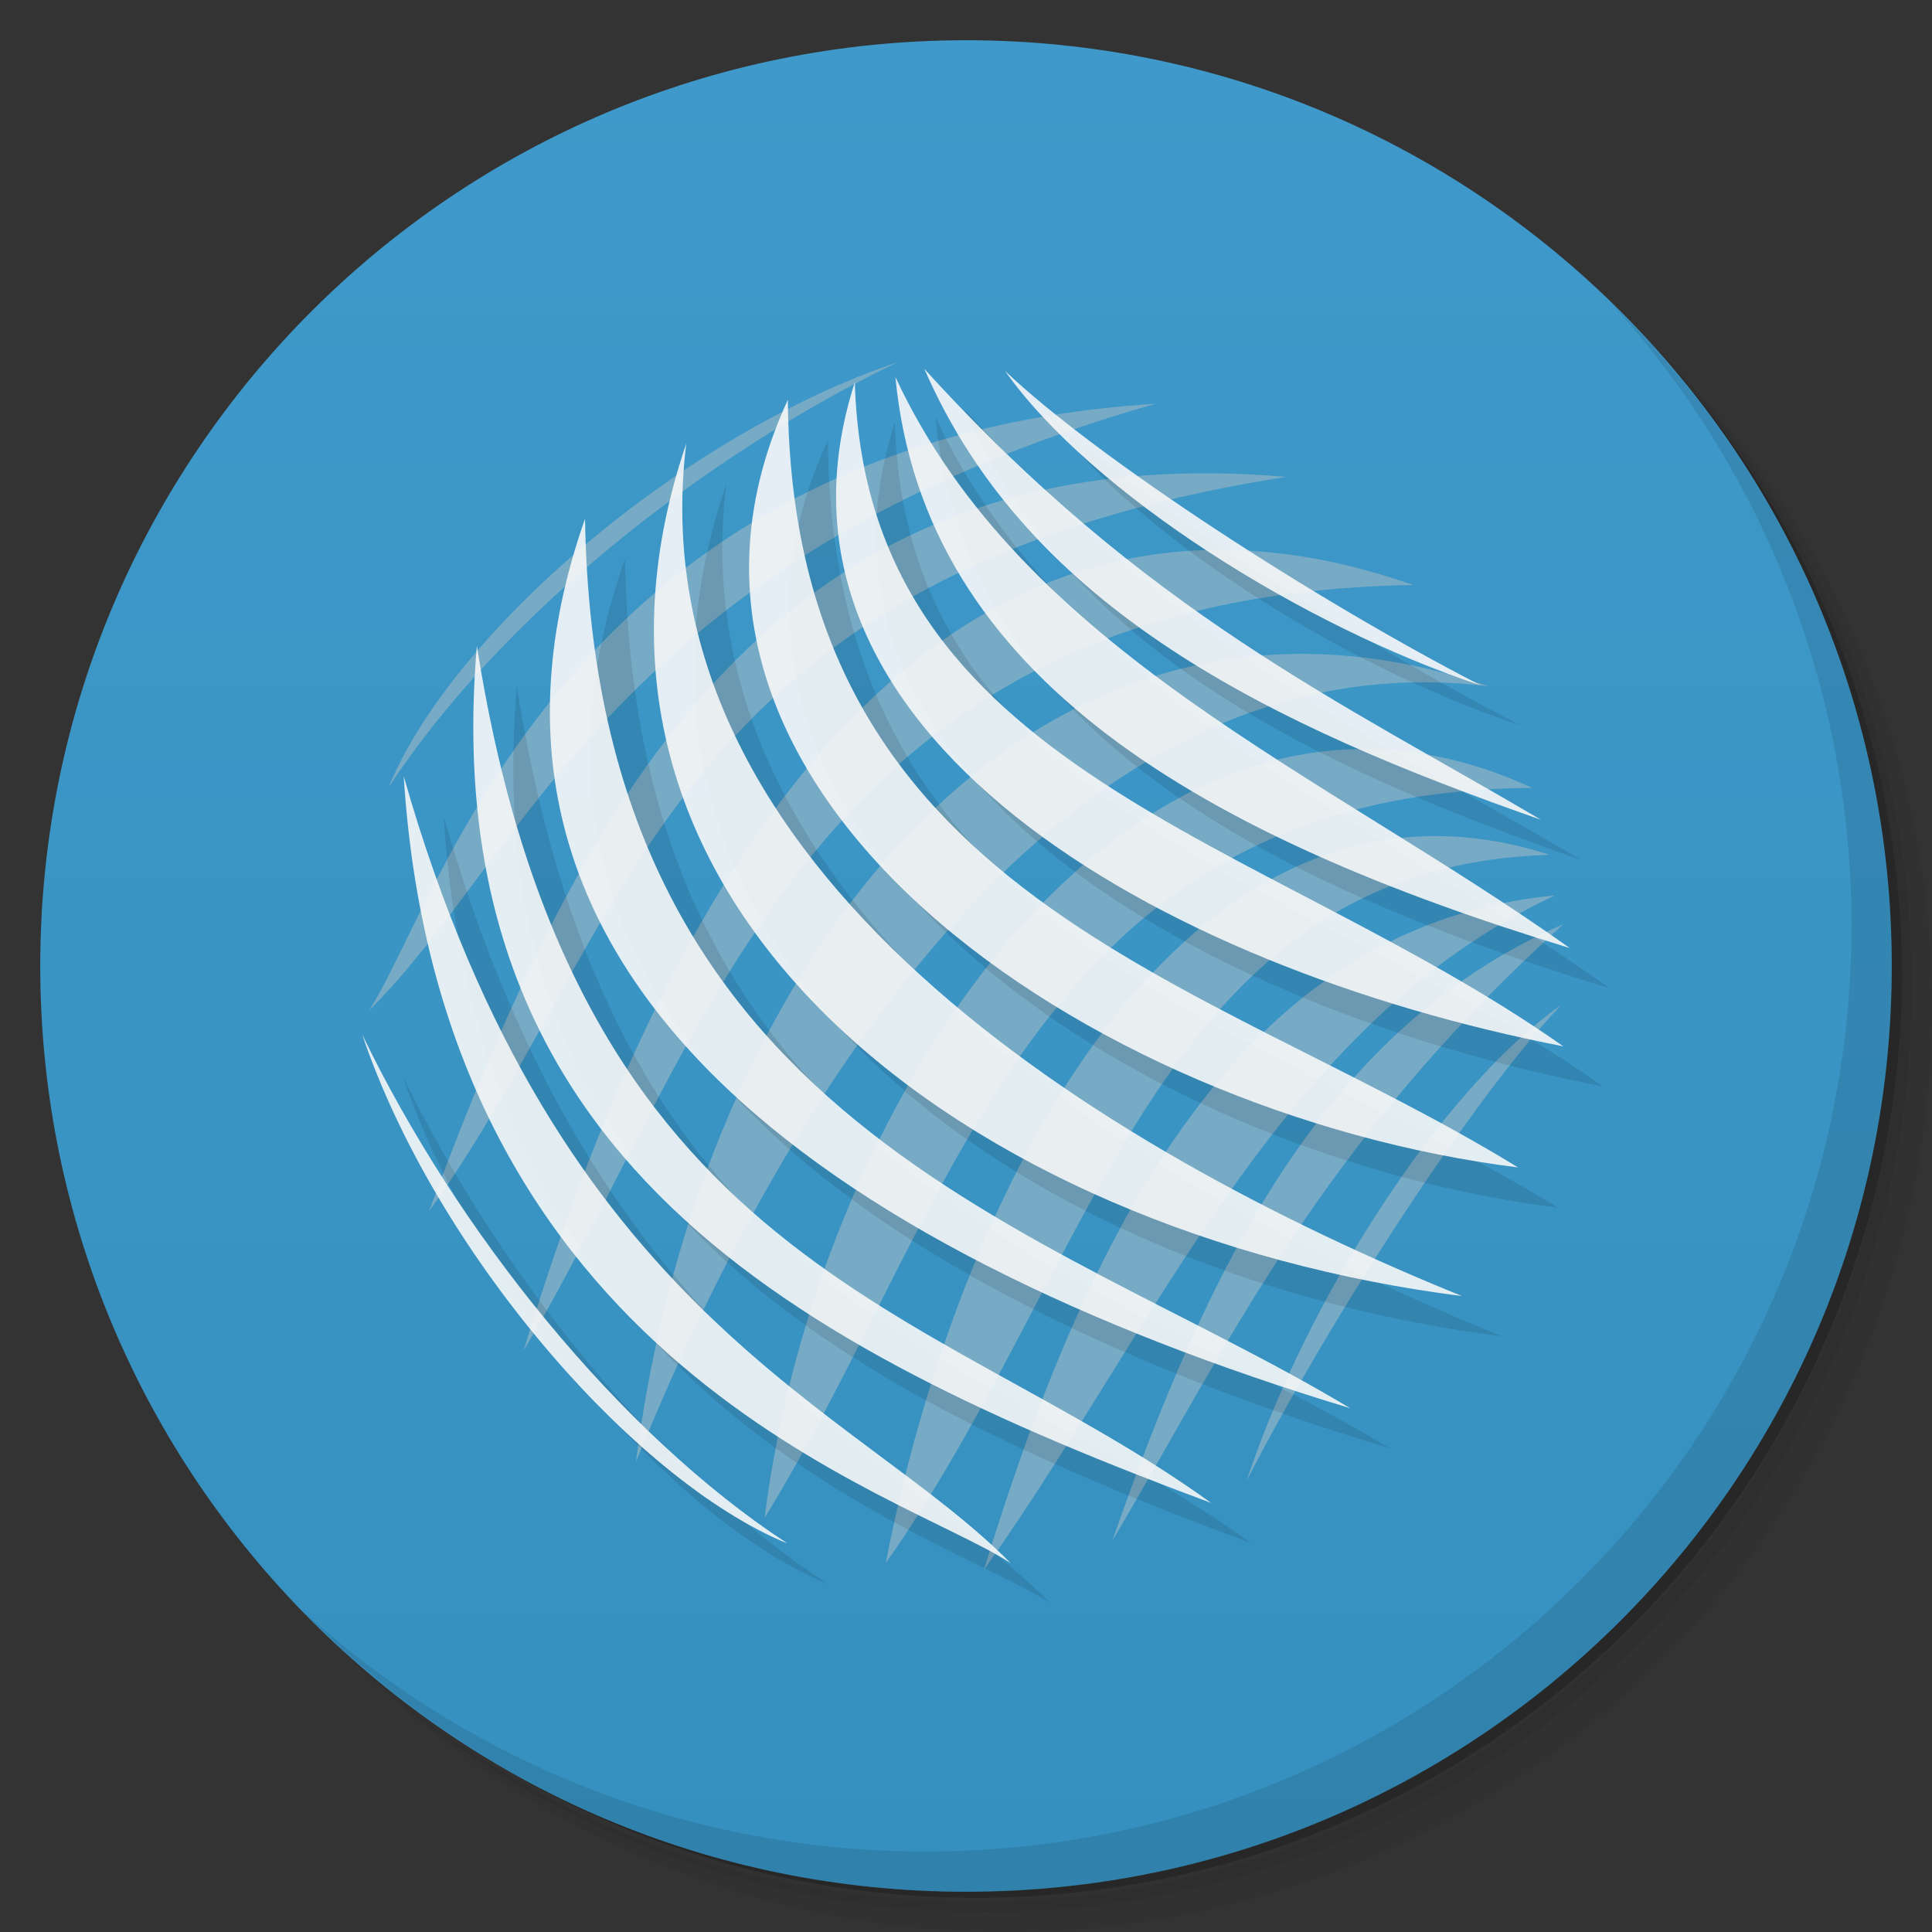 <svg xmlns="http://www.w3.org/2000/svg" viewBox="0 0 48 48">
 <rect x="0" y="0" width="48" height="48" fill="#333333" stroke="none"/>
 <defs>
  <linearGradient id="linearGradient3764" x1="1" x2="47" gradientUnits="userSpaceOnUse" gradientTransform="matrix(0,-1,1,0,-1.5e-6,48)">
   <stop style="stop-color:#3590bf;stop-opacity:1"/>
   <stop offset="1" style="stop-color:#3f99ca;stop-opacity:1"/>
  </linearGradient>
 </defs>
 <g>
  <path d="m 36.31 5 c 5.859 4.062 9.688 10.831 9.688 18.5 c 0 12.426 -10.07 22.5 -22.5 22.5 c -7.669 0 -14.438 -3.828 -18.5 -9.688 c 1.037 1.822 2.306 3.499 3.781 4.969 c 4.085 3.712 9.514 5.969 15.469 5.969 c 12.703 0 23 -10.298 23 -23 c 0 -5.954 -2.256 -11.384 -5.969 -15.469 c -1.469 -1.475 -3.147 -2.744 -4.969 -3.781 z m 4.969 3.781 c 3.854 4.113 6.219 9.637 6.219 15.719 c 0 12.703 -10.297 23 -23 23 c -6.081 0 -11.606 -2.364 -15.719 -6.219 c 4.16 4.144 9.883 6.719 16.219 6.719 c 12.703 0 23 -10.298 23 -23 c 0 -6.335 -2.575 -12.06 -6.719 -16.219 z" style="opacity:0.05"/>
  <path d="m 41.28 8.781 c 3.712 4.085 5.969 9.514 5.969 15.469 c 0 12.703 -10.297 23 -23 23 c -5.954 0 -11.384 -2.256 -15.469 -5.969 c 4.113 3.854 9.637 6.219 15.719 6.219 c 12.703 0 23 -10.298 23 -23 c 0 -6.081 -2.364 -11.606 -6.219 -15.719 z" style="opacity:0.1"/>
  <path d="m 31.25 2.375 c 8.615 3.154 14.75 11.417 14.75 21.13 c 0 12.426 -10.07 22.5 -22.5 22.5 c -9.708 0 -17.971 -6.135 -21.12 -14.75 a 23 23 0 0 0 44.875 -7 a 23 23 0 0 0 -16 -21.875 z" style="opacity:0.2"/>
 </g>
 <g>
  <path d="m 24 1 c 12.703 0 23 10.297 23 23 c 0 12.703 -10.297 23 -23 23 -12.703 0 -23 -10.297 -23 -23 0 -12.703 10.297 -23 23 -23 z" style="fill:url(#linearGradient3764);fill-opacity:1"/>
 </g>
 <g>
  <path d="m 40.03 7.531 c 3.712 4.084 5.969 9.514 5.969 15.469 0 12.703 -10.297 23 -23 23 c -5.954 0 -11.384 -2.256 -15.469 -5.969 4.178 4.291 10.01 6.969 16.469 6.969 c 12.703 0 23 -10.298 23 -23 0 -6.462 -2.677 -12.291 -6.969 -16.469 z" style="opacity:0.1"/>
 </g>
 <g transform="matrix(0,1,-1,0,48,-2e-7)" style="fill:#77aac5;fill-opacity:1">
  <path d="M 17.05,11.02 C 13.136,22.528 24.144,30.657 36.32,32.2 27.414,28.587 15.757,21.598 17.05,11.02 m 0,0" style="stroke:none;fill-rule:nonzero"/>
  <path d="m 19.574 9.934 c -4.484 9.707 7.555 17.754 18.14 19.07 -7.805 -4.797 -18.04 -6.699 -18.14 -19.07 m 0 0" style="stroke:none;fill-rule:nonzero"/>
  <path d="m 21.238 9.496 c -2.809 8.715 7.586 14.551 17.602 16.5 -7.48 -5.258 -17.324 -6.82 -17.602 -16.5 m 0 0" style="stroke:none;fill-rule:nonzero"/>
  <path d="M 22.246,9.367 C 25.422,16.187 32.941,19.238 39,23.554 29.97,20.8 22.96,16.886 22.246,9.367 m 0,0" style="stroke:none;fill-rule:nonzero"/>
  <path d="m 22.965 9.164 c 2.598 5.992 8.652 8.871 15.32 11.203 -4.969 -2.934 -9.824 -5.145 -15.32 -11.203 m 0 0" style="stroke:none;fill-rule:nonzero"/>
  <path d="m 24.969 9.215 c 2.281 2.168 7.672 5.676 11.82 7.813 -4.41 -1.461 -9.668 -4.77 -11.82 -7.813 m 0 0" style="stroke:none;fill-rule:nonzero"/>
  <path d="m 14.535 12.887 c -3.938 11.23 5.973 18.15 19.01 22.1 -7.605 -4.574 -18.773 -7.086 -19.01 -22.1 m 0 0" style="stroke:none;fill-rule:nonzero"/>
  <path d="M 30.09,37.34 C 19.746,33.492 10.766,28.711 11.848,16.043 14.27,31.492 23.157,32.332 30.09,37.34 m 0,0" style="stroke:none;fill-rule:nonzero"/>
  <path d="M 10.03,19.285 C 13.854,32.707 21.26,34.945 25.11,38.836 22.43,37.074 10.96,33.969 10.03,19.285 m 0,0" style="stroke:none;fill-rule:nonzero"/>
  <path d="m 9,25.703 c 2.348,4.875 6.375,9.906 10.566,12.645 C 15.711,36.77 10.789,31.024 9,25.703 m 0,0" style="stroke:none;fill-rule:nonzero"/>
 </g>
 <path d="m 23.965,10.164 c 2.598,5.992 8.652,8.871 15.32,11.203 -4.969,-2.934 -9.824,-5.145 -15.32,-11.203 z m 2,0.051 c 2.152,3.043 7.41,6.351 11.82,7.812 -4.148,-2.137 -9.539,-5.645 -11.82,-7.813 z m -2.723,0.152 c 0.714,7.519 7.724,11.434 16.754,14.188 -6.06,-4.316 -13.578,-7.368 -16.754,-14.188 m -1.01,0.129 c -2.809,8.715 7.586,14.551 17.602,16.5 -7.48,-5.258 -17.324,-6.82 -17.602,-16.5 z m -1.664,0.438 c -4.484,9.707 7.556,17.754 18.14,19.07 -7.805,-4.797 -18.04,-6.699 -18.14,-19.07 z M 18.045,12.02 C 14.131,23.528 25.139,31.657 37.315,33.2 28.409,29.587 16.752,22.598 18.045,12.02 Z m -2.516,1.867 c -3.938,11.23 5.973,18.15 19.01,22.1 -7.605,-4.574 -18.773,-7.086 -19.01,-22.1 z m -2.688,3.156 C 11.759,29.711 20.739,34.492 31.083,38.34 24.15,33.33 15.263,32.492 12.841,17.043 Z m -1.818,3.242 c 0.93,14.684 12.4,17.789 15.08,19.551 -3.85,-3.891 -11.256,-6.129 -15.08,-19.551 z m -1.029,6.418 c 1.789,5.321 6.711,11.07 10.566,12.645 -4.191,-2.739 -8.218,-7.77 -10.566,-12.645" style="fill:#000;opacity:0.1;fill-opacity:1;stroke:none;fill-rule:nonzero"/>
 <g>
  <path d="M 17.05,11.02 C 13.136,22.528 24.144,30.657 36.32,32.2 27.414,28.587 15.757,21.598 17.05,11.02 m 0,0" style="fill:#f9f9f9;fill-opacity:0.886;stroke:none;fill-rule:nonzero"/>
  <path d="m 19.574 9.934 c -4.484 9.707 7.555 17.754 18.14 19.07 -7.805 -4.797 -18.04 -6.699 -18.14 -19.07 m 0 0" style="fill:#f9f9f9;fill-opacity:0.886;stroke:none;fill-rule:nonzero"/>
  <path d="m 21.238 9.496 c -2.809 8.715 7.586 14.551 17.602 16.5 -7.48 -5.258 -17.324 -6.82 -17.602 -16.5 m 0 0" style="fill:#f9f9f9;fill-opacity:0.886;stroke:none;fill-rule:nonzero"/>
  <path d="M 22.246,9.367 C 25.422,16.187 32.941,19.238 39,23.554 29.97,20.8 22.96,16.886 22.246,9.367 m 0,0" style="fill:#f9f9f9;fill-opacity:0.886;stroke:none;fill-rule:nonzero"/>
  <path d="m 22.965 9.164 c 2.598 5.992 8.652 8.871 15.32 11.203 -4.969 -2.934 -9.824 -5.145 -15.32 -11.203 m 0 0" style="fill:#f9f9f9;fill-opacity:0.886;stroke:none;fill-rule:nonzero"/>
  <path d="m 24.969 9.215 c 2.281 2.168 7.672 5.676 11.82 7.813 -4.41 -1.461 -9.668 -4.77 -11.82 -7.813 m 0 0" style="fill:#f9f9f9;fill-opacity:0.886;stroke:none;fill-rule:nonzero"/>
  <path d="m 14.535 12.887 c -3.938 11.23 5.973 18.15 19.01 22.1 -7.605 -4.574 -18.773 -7.086 -19.01 -22.1 m 0 0" style="fill:#f9f9f9;fill-opacity:0.886;stroke:none;fill-rule:nonzero"/>
  <path d="M 30.09,37.34 C 19.746,33.492 10.766,28.711 11.848,16.043 14.27,31.492 23.157,32.332 30.09,37.34 m 0,0" style="fill:#f9f9f9;fill-opacity:0.886;stroke:none;fill-rule:nonzero"/>
  <path d="M 10.03,19.285 C 13.854,32.707 21.26,34.945 25.11,38.836 22.43,37.074 10.96,33.969 10.03,19.285 m 0,0" style="fill:#f9f9f9;fill-opacity:0.886;stroke:none;fill-rule:nonzero"/>
  <path d="m 9,25.703 c 2.348,4.875 6.375,9.906 10.566,12.645 C 15.711,36.77 10.789,31.024 9,25.703 m 0,0" style="fill:#f9f9f9;fill-opacity:0.886;stroke:none;fill-rule:nonzero"/>
 </g>
</svg>
